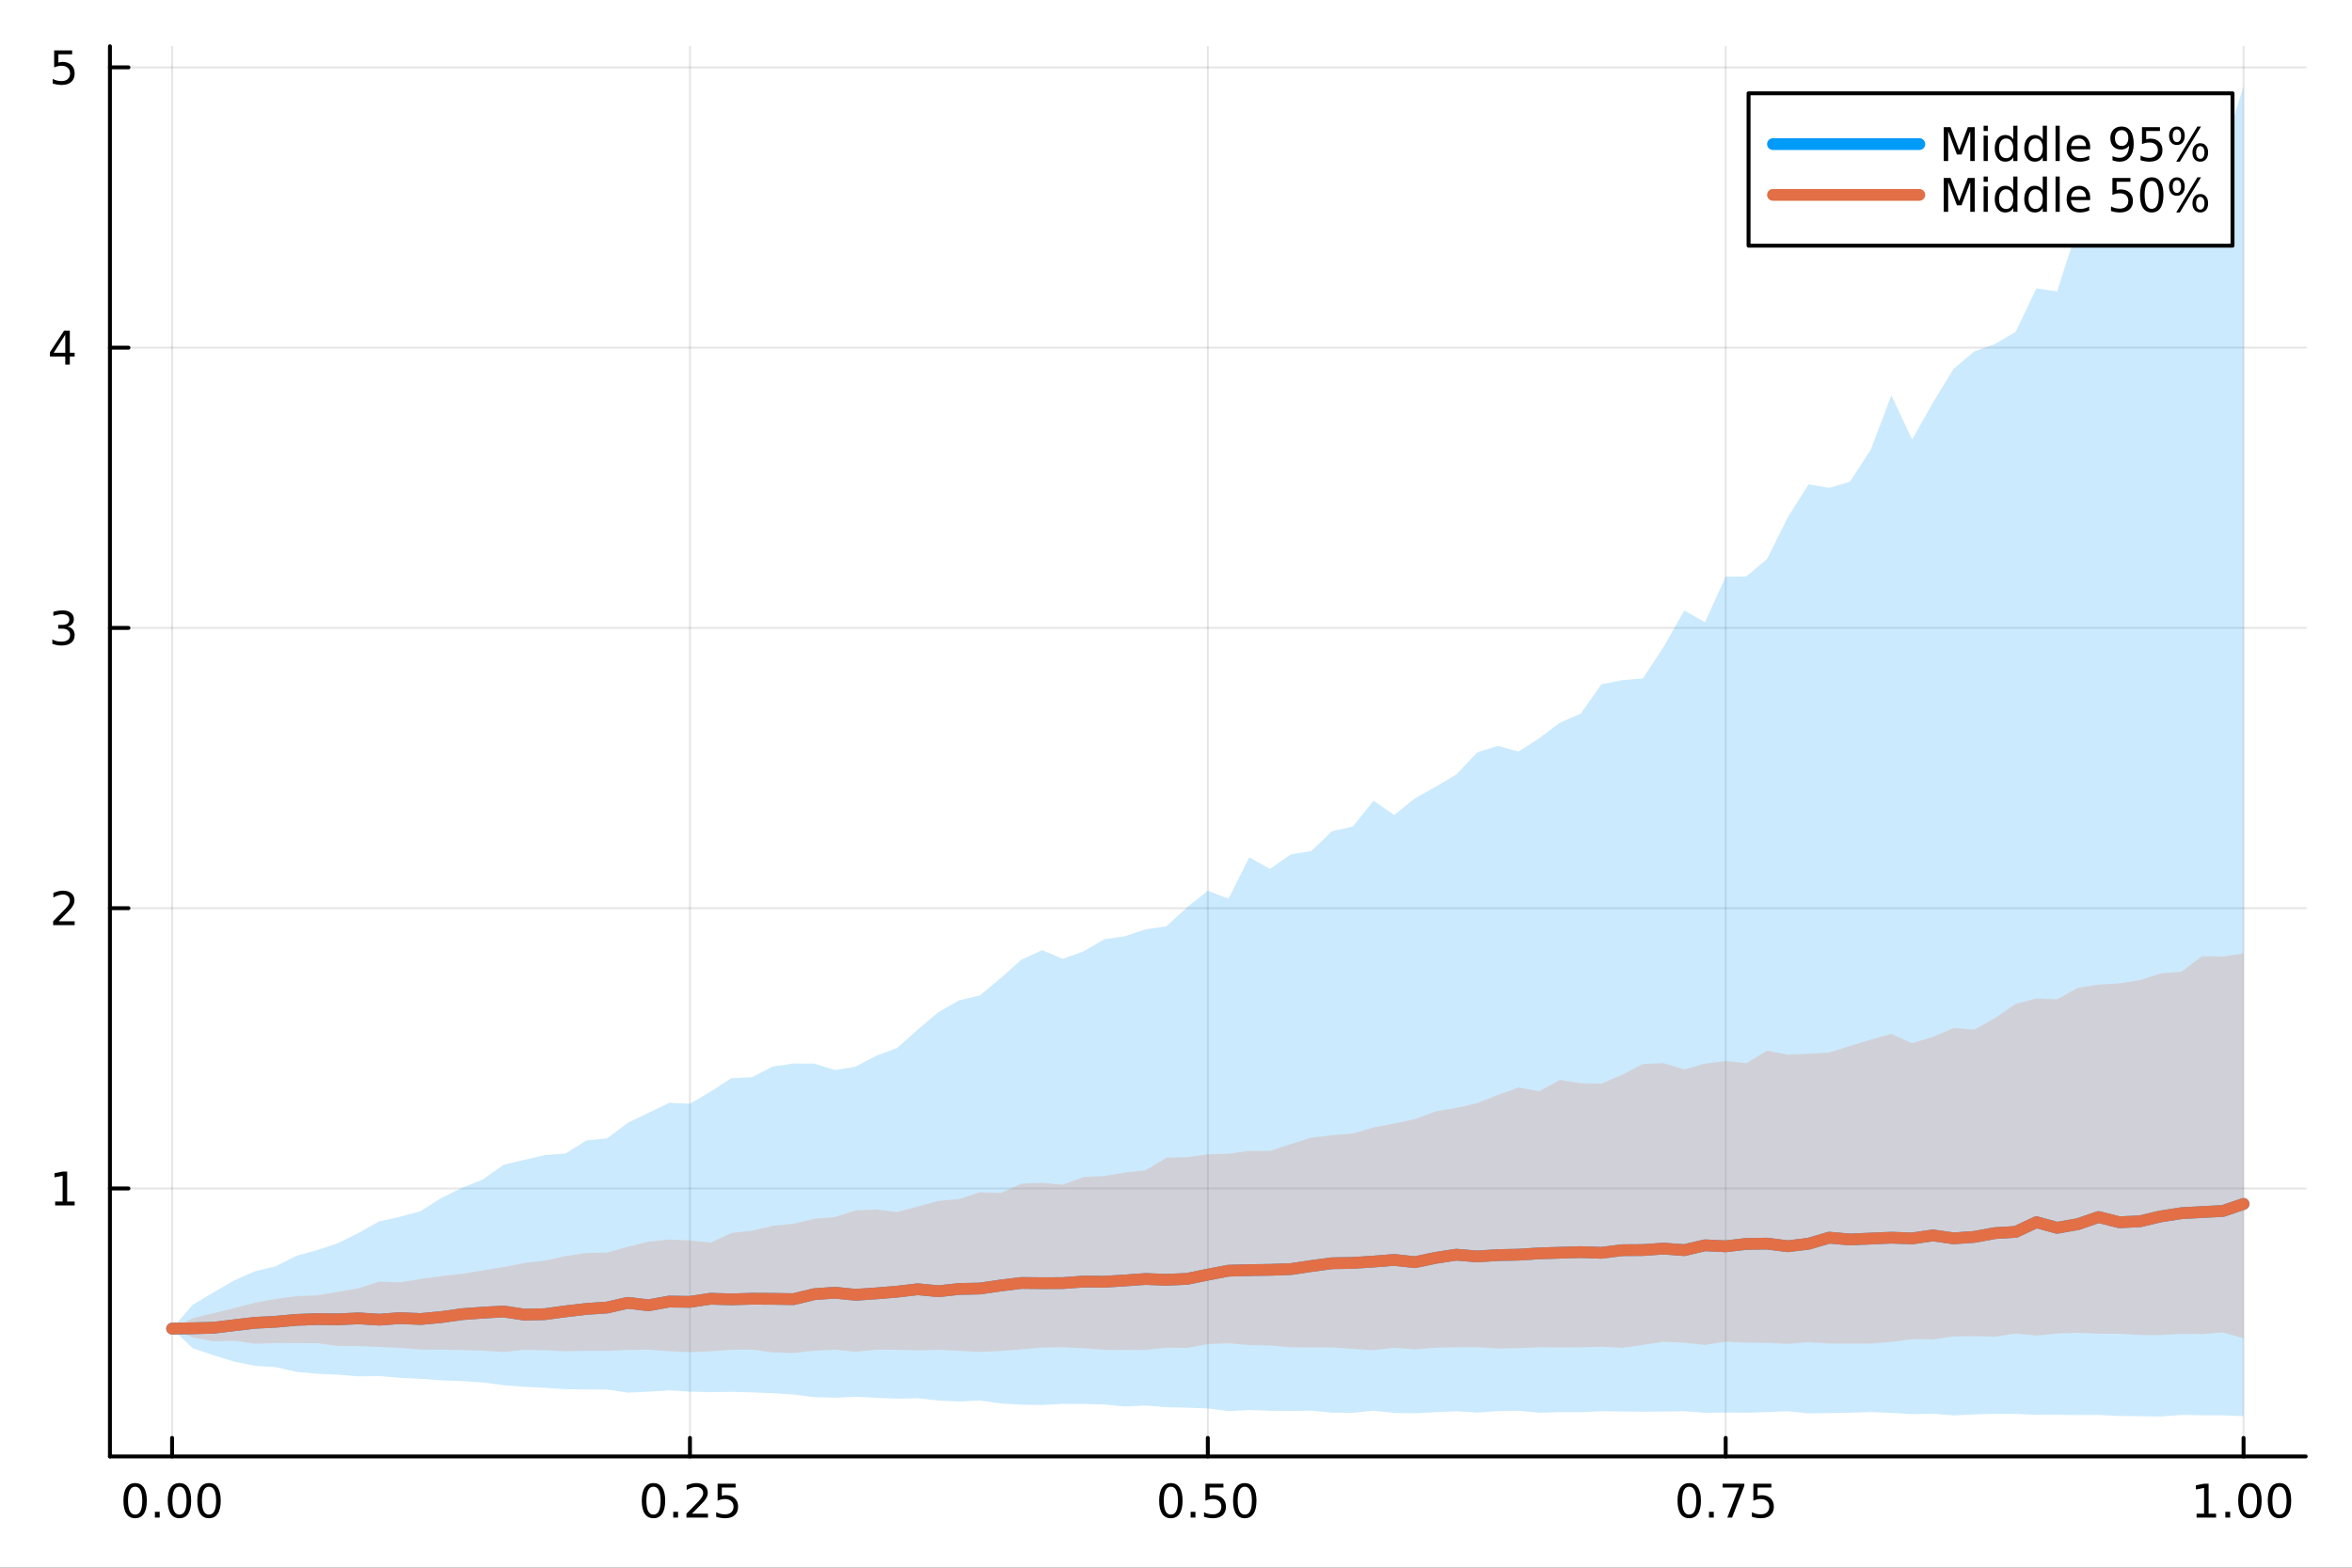 <?xml version="1.0" encoding="utf-8"?>
<svg xmlns="http://www.w3.org/2000/svg" xmlns:xlink="http://www.w3.org/1999/xlink" width="600" height="400" viewBox="0 0 2400 1600">
<rect x="0" y="0" width="2400" height="1600" fill="#333333" stroke="none"/>
<defs>
  <clipPath id="clip740">
    <rect x="0" y="0" width="2400" height="1600"/>
  </clipPath>
</defs>
<path clip-path="url(#clip740)" d="M0 1600 L2400 1600 L2400 0 L0 0  Z" fill="#ffffff" fill-rule="evenodd" fill-opacity="1"/>
<defs>
  <clipPath id="clip741">
    <rect x="480" y="0" width="1681" height="1600"/>
  </clipPath>
</defs>
<path clip-path="url(#clip740)" d="M112.177 1486.45 L2352.76 1486.45 L2352.76 47.244 L112.177 47.244  Z" fill="#ffffff" fill-rule="evenodd" fill-opacity="1"/>
<defs>
  <clipPath id="clip742">
    <rect x="112" y="47" width="2242" height="1440"/>
  </clipPath>
</defs>
<polyline clip-path="url(#clip742)" style="stroke:#000000; stroke-linecap:round; stroke-linejoin:round; stroke-width:2; stroke-opacity:0.1; fill:none" points="175.59,1486.45 175.59,47.244 "/>
<polyline clip-path="url(#clip742)" style="stroke:#000000; stroke-linecap:round; stroke-linejoin:round; stroke-width:2; stroke-opacity:0.1; fill:none" points="704.028,1486.45 704.028,47.244 "/>
<polyline clip-path="url(#clip742)" style="stroke:#000000; stroke-linecap:round; stroke-linejoin:round; stroke-width:2; stroke-opacity:0.1; fill:none" points="1232.47,1486.45 1232.47,47.244 "/>
<polyline clip-path="url(#clip742)" style="stroke:#000000; stroke-linecap:round; stroke-linejoin:round; stroke-width:2; stroke-opacity:0.1; fill:none" points="1760.9,1486.45 1760.9,47.244 "/>
<polyline clip-path="url(#clip742)" style="stroke:#000000; stroke-linecap:round; stroke-linejoin:round; stroke-width:2; stroke-opacity:0.1; fill:none" points="2289.34,1486.45 2289.34,47.244 "/>
<polyline clip-path="url(#clip742)" style="stroke:#000000; stroke-linecap:round; stroke-linejoin:round; stroke-width:2; stroke-opacity:0.1; fill:none" points="112.177,1212.97 2352.76,1212.97 "/>
<polyline clip-path="url(#clip742)" style="stroke:#000000; stroke-linecap:round; stroke-linejoin:round; stroke-width:2; stroke-opacity:0.1; fill:none" points="112.177,926.917 2352.76,926.917 "/>
<polyline clip-path="url(#clip742)" style="stroke:#000000; stroke-linecap:round; stroke-linejoin:round; stroke-width:2; stroke-opacity:0.1; fill:none" points="112.177,640.862 2352.76,640.862 "/>
<polyline clip-path="url(#clip742)" style="stroke:#000000; stroke-linecap:round; stroke-linejoin:round; stroke-width:2; stroke-opacity:0.1; fill:none" points="112.177,354.806 2352.76,354.806 "/>
<polyline clip-path="url(#clip742)" style="stroke:#000000; stroke-linecap:round; stroke-linejoin:round; stroke-width:2; stroke-opacity:0.1; fill:none" points="112.177,68.751 2352.76,68.751 "/>
<polyline clip-path="url(#clip740)" style="stroke:#000000; stroke-linecap:round; stroke-linejoin:round; stroke-width:4; stroke-opacity:1; fill:none" points="112.177,1486.45 2352.76,1486.45 "/>
<polyline clip-path="url(#clip740)" style="stroke:#000000; stroke-linecap:round; stroke-linejoin:round; stroke-width:4; stroke-opacity:1; fill:none" points="175.59,1486.45 175.59,1467.55 "/>
<polyline clip-path="url(#clip740)" style="stroke:#000000; stroke-linecap:round; stroke-linejoin:round; stroke-width:4; stroke-opacity:1; fill:none" points="704.028,1486.45 704.028,1467.55 "/>
<polyline clip-path="url(#clip740)" style="stroke:#000000; stroke-linecap:round; stroke-linejoin:round; stroke-width:4; stroke-opacity:1; fill:none" points="1232.47,1486.45 1232.47,1467.55 "/>
<polyline clip-path="url(#clip740)" style="stroke:#000000; stroke-linecap:round; stroke-linejoin:round; stroke-width:4; stroke-opacity:1; fill:none" points="1760.9,1486.45 1760.9,1467.55 "/>
<polyline clip-path="url(#clip740)" style="stroke:#000000; stroke-linecap:round; stroke-linejoin:round; stroke-width:4; stroke-opacity:1; fill:none" points="2289.34,1486.45 2289.34,1467.55 "/>
<path clip-path="url(#clip740)" d="M137.893 1517.37 Q134.282 1517.37 132.453 1520.93 Q130.648 1524.47 130.648 1531.6 Q130.648 1538.71 132.453 1542.27 Q134.282 1545.82 137.893 1545.82 Q141.527 1545.82 143.333 1542.27 Q145.162 1538.71 145.162 1531.6 Q145.162 1524.47 143.333 1520.93 Q141.527 1517.37 137.893 1517.37 M137.893 1513.66 Q143.703 1513.66 146.759 1518.27 Q149.838 1522.85 149.838 1531.6 Q149.838 1540.33 146.759 1544.94 Q143.703 1549.52 137.893 1549.52 Q132.083 1549.52 129.004 1544.94 Q125.949 1540.33 125.949 1531.6 Q125.949 1522.85 129.004 1518.27 Q132.083 1513.66 137.893 1513.66 Z" fill="#000000" fill-rule="nonzero" fill-opacity="1" /><path clip-path="url(#clip740)" d="M158.055 1542.97 L162.939 1542.97 L162.939 1548.85 L158.055 1548.85 L158.055 1542.97 Z" fill="#000000" fill-rule="nonzero" fill-opacity="1" /><path clip-path="url(#clip740)" d="M183.124 1517.37 Q179.513 1517.37 177.685 1520.93 Q175.879 1524.47 175.879 1531.6 Q175.879 1538.71 177.685 1542.27 Q179.513 1545.82 183.124 1545.82 Q186.759 1545.82 188.564 1542.27 Q190.393 1538.71 190.393 1531.6 Q190.393 1524.47 188.564 1520.93 Q186.759 1517.37 183.124 1517.37 M183.124 1513.66 Q188.935 1513.66 191.99 1518.27 Q195.069 1522.85 195.069 1531.6 Q195.069 1540.33 191.99 1544.94 Q188.935 1549.52 183.124 1549.52 Q177.314 1549.52 174.236 1544.94 Q171.18 1540.33 171.18 1531.6 Q171.18 1522.85 174.236 1518.27 Q177.314 1513.66 183.124 1513.66 Z" fill="#000000" fill-rule="nonzero" fill-opacity="1" /><path clip-path="url(#clip740)" d="M213.286 1517.37 Q209.675 1517.37 207.847 1520.93 Q206.041 1524.47 206.041 1531.6 Q206.041 1538.71 207.847 1542.27 Q209.675 1545.82 213.286 1545.82 Q216.921 1545.82 218.726 1542.27 Q220.555 1538.71 220.555 1531.6 Q220.555 1524.47 218.726 1520.93 Q216.921 1517.37 213.286 1517.37 M213.286 1513.66 Q219.096 1513.66 222.152 1518.27 Q225.231 1522.85 225.231 1531.6 Q225.231 1540.33 222.152 1544.94 Q219.096 1549.52 213.286 1549.52 Q207.476 1549.52 204.397 1544.94 Q201.342 1540.33 201.342 1531.6 Q201.342 1522.85 204.397 1518.27 Q207.476 1513.66 213.286 1513.66 Z" fill="#000000" fill-rule="nonzero" fill-opacity="1" /><path clip-path="url(#clip740)" d="M666.829 1517.37 Q663.218 1517.37 661.39 1520.93 Q659.584 1524.47 659.584 1531.6 Q659.584 1538.71 661.39 1542.27 Q663.218 1545.82 666.829 1545.82 Q670.464 1545.82 672.269 1542.27 Q674.098 1538.71 674.098 1531.6 Q674.098 1524.47 672.269 1520.93 Q670.464 1517.37 666.829 1517.37 M666.829 1513.66 Q672.639 1513.66 675.695 1518.27 Q678.774 1522.85 678.774 1531.6 Q678.774 1540.33 675.695 1544.94 Q672.639 1549.52 666.829 1549.52 Q661.019 1549.52 657.94 1544.94 Q654.885 1540.33 654.885 1531.6 Q654.885 1522.85 657.94 1518.27 Q661.019 1513.66 666.829 1513.66 Z" fill="#000000" fill-rule="nonzero" fill-opacity="1" /><path clip-path="url(#clip740)" d="M686.991 1542.97 L691.875 1542.97 L691.875 1548.85 L686.991 1548.85 L686.991 1542.97 Z" fill="#000000" fill-rule="nonzero" fill-opacity="1" /><path clip-path="url(#clip740)" d="M706.088 1544.91 L722.408 1544.91 L722.408 1548.85 L700.463 1548.85 L700.463 1544.91 Q703.125 1542.16 707.709 1537.53 Q712.315 1532.88 713.496 1531.53 Q715.741 1529.01 716.621 1527.27 Q717.523 1525.51 717.523 1523.82 Q717.523 1521.07 715.579 1519.33 Q713.658 1517.6 710.556 1517.6 Q708.357 1517.6 705.903 1518.36 Q703.473 1519.13 700.695 1520.68 L700.695 1515.95 Q703.519 1514.82 705.973 1514.24 Q708.426 1513.66 710.463 1513.66 Q715.834 1513.66 719.028 1516.35 Q722.223 1519.03 722.223 1523.52 Q722.223 1525.65 721.412 1527.57 Q720.625 1529.47 718.519 1532.07 Q717.94 1532.74 714.838 1535.95 Q711.736 1539.15 706.088 1544.91 Z" fill="#000000" fill-rule="nonzero" fill-opacity="1" /><path clip-path="url(#clip740)" d="M732.269 1514.29 L750.625 1514.29 L750.625 1518.22 L736.551 1518.22 L736.551 1526.7 Q737.57 1526.35 738.588 1526.19 Q739.607 1526 740.625 1526 Q746.412 1526 749.792 1529.17 Q753.171 1532.34 753.171 1537.76 Q753.171 1543.34 749.699 1546.44 Q746.227 1549.52 739.908 1549.52 Q737.732 1549.52 735.463 1549.15 Q733.218 1548.78 730.81 1548.04 L730.81 1543.34 Q732.894 1544.47 735.116 1545.03 Q737.338 1545.58 739.815 1545.58 Q743.82 1545.58 746.158 1543.48 Q748.496 1541.37 748.496 1537.76 Q748.496 1534.15 746.158 1532.04 Q743.82 1529.94 739.815 1529.94 Q737.94 1529.94 736.065 1530.35 Q734.213 1530.77 732.269 1531.65 L732.269 1514.29 Z" fill="#000000" fill-rule="nonzero" fill-opacity="1" /><path clip-path="url(#clip740)" d="M1194.77 1517.37 Q1191.16 1517.37 1189.33 1520.93 Q1187.52 1524.47 1187.52 1531.6 Q1187.52 1538.71 1189.33 1542.27 Q1191.16 1545.82 1194.77 1545.82 Q1198.4 1545.82 1200.21 1542.27 Q1202.04 1538.71 1202.04 1531.6 Q1202.04 1524.47 1200.21 1520.93 Q1198.4 1517.37 1194.77 1517.37 M1194.77 1513.66 Q1200.58 1513.66 1203.64 1518.27 Q1206.71 1522.85 1206.71 1531.6 Q1206.71 1540.33 1203.64 1544.94 Q1200.58 1549.52 1194.77 1549.52 Q1188.96 1549.52 1185.88 1544.94 Q1182.83 1540.33 1182.83 1531.6 Q1182.83 1522.85 1185.88 1518.27 Q1188.96 1513.66 1194.77 1513.66 Z" fill="#000000" fill-rule="nonzero" fill-opacity="1" /><path clip-path="url(#clip740)" d="M1214.93 1542.97 L1219.82 1542.97 L1219.82 1548.85 L1214.93 1548.85 L1214.93 1542.97 Z" fill="#000000" fill-rule="nonzero" fill-opacity="1" /><path clip-path="url(#clip740)" d="M1230.05 1514.29 L1248.4 1514.29 L1248.4 1518.22 L1234.33 1518.22 L1234.33 1526.7 Q1235.35 1526.35 1236.37 1526.19 Q1237.39 1526 1238.4 1526 Q1244.19 1526 1247.57 1529.17 Q1250.95 1532.34 1250.95 1537.76 Q1250.95 1543.34 1247.48 1546.44 Q1244.01 1549.52 1237.69 1549.52 Q1235.51 1549.52 1233.24 1549.15 Q1231 1548.78 1228.59 1548.04 L1228.59 1543.34 Q1230.67 1544.47 1232.89 1545.03 Q1235.12 1545.58 1237.59 1545.58 Q1241.6 1545.58 1243.94 1543.48 Q1246.27 1541.37 1246.27 1537.76 Q1246.27 1534.15 1243.94 1532.04 Q1241.6 1529.94 1237.59 1529.94 Q1235.72 1529.94 1233.84 1530.35 Q1231.99 1530.77 1230.05 1531.65 L1230.05 1514.29 Z" fill="#000000" fill-rule="nonzero" fill-opacity="1" /><path clip-path="url(#clip740)" d="M1270.16 1517.37 Q1266.55 1517.37 1264.72 1520.93 Q1262.92 1524.47 1262.92 1531.6 Q1262.92 1538.71 1264.72 1542.27 Q1266.55 1545.82 1270.16 1545.82 Q1273.8 1545.82 1275.6 1542.27 Q1277.43 1538.71 1277.43 1531.6 Q1277.43 1524.47 1275.6 1520.93 Q1273.8 1517.37 1270.16 1517.37 M1270.16 1513.66 Q1275.97 1513.66 1279.03 1518.27 Q1282.11 1522.85 1282.11 1531.6 Q1282.11 1540.33 1279.03 1544.94 Q1275.97 1549.52 1270.16 1549.52 Q1264.35 1549.52 1261.27 1544.94 Q1258.22 1540.33 1258.22 1531.6 Q1258.22 1522.85 1261.27 1518.27 Q1264.35 1513.66 1270.16 1513.66 Z" fill="#000000" fill-rule="nonzero" fill-opacity="1" /><path clip-path="url(#clip740)" d="M1723.71 1517.37 Q1720.09 1517.37 1718.27 1520.93 Q1716.46 1524.47 1716.46 1531.6 Q1716.46 1538.71 1718.27 1542.27 Q1720.09 1545.82 1723.71 1545.82 Q1727.34 1545.82 1729.15 1542.27 Q1730.97 1538.71 1730.97 1531.6 Q1730.97 1524.47 1729.15 1520.93 Q1727.34 1517.37 1723.71 1517.37 M1723.71 1513.66 Q1729.52 1513.66 1732.57 1518.27 Q1735.65 1522.85 1735.65 1531.6 Q1735.65 1540.33 1732.57 1544.94 Q1729.52 1549.52 1723.71 1549.52 Q1717.9 1549.52 1714.82 1544.94 Q1711.76 1540.33 1711.76 1531.6 Q1711.76 1522.85 1714.82 1518.27 Q1717.9 1513.66 1723.71 1513.66 Z" fill="#000000" fill-rule="nonzero" fill-opacity="1" /><path clip-path="url(#clip740)" d="M1743.87 1542.97 L1748.75 1542.97 L1748.75 1548.85 L1743.87 1548.85 L1743.87 1542.97 Z" fill="#000000" fill-rule="nonzero" fill-opacity="1" /><path clip-path="url(#clip740)" d="M1757.76 1514.29 L1779.98 1514.29 L1779.98 1516.28 L1767.43 1548.85 L1762.55 1548.85 L1774.35 1518.22 L1757.76 1518.22 L1757.76 1514.29 Z" fill="#000000" fill-rule="nonzero" fill-opacity="1" /><path clip-path="url(#clip740)" d="M1789.15 1514.29 L1807.5 1514.29 L1807.5 1518.22 L1793.43 1518.22 L1793.43 1526.7 Q1794.45 1526.35 1795.46 1526.19 Q1796.48 1526 1797.5 1526 Q1803.29 1526 1806.67 1529.17 Q1810.05 1532.34 1810.05 1537.76 Q1810.05 1543.34 1806.58 1546.44 Q1803.1 1549.52 1796.78 1549.52 Q1794.61 1549.52 1792.34 1549.15 Q1790.09 1548.78 1787.69 1548.04 L1787.69 1543.34 Q1789.77 1544.47 1791.99 1545.03 Q1794.21 1545.58 1796.69 1545.58 Q1800.7 1545.58 1803.03 1543.48 Q1805.37 1541.37 1805.37 1537.76 Q1805.37 1534.15 1803.03 1532.04 Q1800.7 1529.94 1796.69 1529.94 Q1794.82 1529.94 1792.94 1530.35 Q1791.09 1530.77 1789.15 1531.65 L1789.15 1514.29 Z" fill="#000000" fill-rule="nonzero" fill-opacity="1" /><path clip-path="url(#clip740)" d="M2241.42 1544.91 L2249.05 1544.91 L2249.05 1518.55 L2240.74 1520.21 L2240.74 1515.95 L2249.01 1514.29 L2253.68 1514.29 L2253.68 1544.91 L2261.32 1544.91 L2261.32 1548.85 L2241.42 1548.85 L2241.42 1544.91 Z" fill="#000000" fill-rule="nonzero" fill-opacity="1" /><path clip-path="url(#clip740)" d="M2270.77 1542.97 L2275.65 1542.97 L2275.65 1548.85 L2270.77 1548.85 L2270.77 1542.97 Z" fill="#000000" fill-rule="nonzero" fill-opacity="1" /><path clip-path="url(#clip740)" d="M2295.84 1517.37 Q2292.23 1517.37 2290.4 1520.93 Q2288.59 1524.47 2288.59 1531.6 Q2288.59 1538.71 2290.4 1542.27 Q2292.23 1545.82 2295.84 1545.82 Q2299.47 1545.82 2301.28 1542.27 Q2303.1 1538.71 2303.1 1531.6 Q2303.1 1524.47 2301.28 1520.93 Q2299.47 1517.37 2295.84 1517.37 M2295.84 1513.66 Q2301.65 1513.66 2304.7 1518.27 Q2307.78 1522.85 2307.78 1531.6 Q2307.78 1540.33 2304.7 1544.94 Q2301.65 1549.52 2295.84 1549.52 Q2290.03 1549.52 2286.95 1544.94 Q2283.89 1540.33 2283.89 1531.6 Q2283.89 1522.85 2286.95 1518.27 Q2290.03 1513.66 2295.84 1513.66 Z" fill="#000000" fill-rule="nonzero" fill-opacity="1" /><path clip-path="url(#clip740)" d="M2326 1517.37 Q2322.39 1517.37 2320.56 1520.93 Q2318.75 1524.47 2318.75 1531.6 Q2318.75 1538.71 2320.56 1542.27 Q2322.39 1545.82 2326 1545.82 Q2329.63 1545.82 2331.44 1542.27 Q2333.27 1538.71 2333.27 1531.6 Q2333.27 1524.47 2331.44 1520.93 Q2329.63 1517.37 2326 1517.37 M2326 1513.66 Q2331.81 1513.66 2334.86 1518.27 Q2337.94 1522.85 2337.94 1531.6 Q2337.94 1540.33 2334.86 1544.94 Q2331.81 1549.52 2326 1549.52 Q2320.19 1549.52 2317.11 1544.94 Q2314.05 1540.33 2314.05 1531.6 Q2314.05 1522.85 2317.11 1518.27 Q2320.19 1513.66 2326 1513.66 Z" fill="#000000" fill-rule="nonzero" fill-opacity="1" /><polyline clip-path="url(#clip740)" style="stroke:#000000; stroke-linecap:round; stroke-linejoin:round; stroke-width:4; stroke-opacity:1; fill:none" points="112.177,1486.45 112.177,47.244 "/>
<polyline clip-path="url(#clip740)" style="stroke:#000000; stroke-linecap:round; stroke-linejoin:round; stroke-width:4; stroke-opacity:1; fill:none" points="112.177,1212.97 131.075,1212.97 "/>
<polyline clip-path="url(#clip740)" style="stroke:#000000; stroke-linecap:round; stroke-linejoin:round; stroke-width:4; stroke-opacity:1; fill:none" points="112.177,926.917 131.075,926.917 "/>
<polyline clip-path="url(#clip740)" style="stroke:#000000; stroke-linecap:round; stroke-linejoin:round; stroke-width:4; stroke-opacity:1; fill:none" points="112.177,640.862 131.075,640.862 "/>
<polyline clip-path="url(#clip740)" style="stroke:#000000; stroke-linecap:round; stroke-linejoin:round; stroke-width:4; stroke-opacity:1; fill:none" points="112.177,354.806 131.075,354.806 "/>
<polyline clip-path="url(#clip740)" style="stroke:#000000; stroke-linecap:round; stroke-linejoin:round; stroke-width:4; stroke-opacity:1; fill:none" points="112.177,68.751 131.075,68.751 "/>
<path clip-path="url(#clip740)" d="M56.27 1226.32 L63.909 1226.32 L63.909 1199.95 L55.599 1201.62 L55.599 1197.36 L63.862 1195.69 L68.538 1195.69 L68.538 1226.32 L76.177 1226.32 L76.177 1230.25 L56.27 1230.25 L56.27 1226.32 Z" fill="#000000" fill-rule="nonzero" fill-opacity="1" /><path clip-path="url(#clip740)" d="M59.858 940.262 L76.177 940.262 L76.177 944.197 L54.233 944.197 L54.233 940.262 Q56.895 937.507 61.478 932.878 Q66.085 928.225 67.265 926.882 Q69.51 924.359 70.39 922.623 Q71.293 920.864 71.293 919.174 Q71.293 916.419 69.349 914.683 Q67.427 912.947 64.325 912.947 Q62.126 912.947 59.673 913.711 Q57.242 914.475 54.464 916.026 L54.464 911.304 Q57.288 910.17 59.742 909.591 Q62.196 909.012 64.233 909.012 Q69.603 909.012 72.798 911.697 Q75.992 914.382 75.992 918.873 Q75.992 921.003 75.182 922.924 Q74.395 924.822 72.288 927.415 Q71.71 928.086 68.608 931.304 Q65.506 934.498 59.858 940.262 Z" fill="#000000" fill-rule="nonzero" fill-opacity="1" /><path clip-path="url(#clip740)" d="M69.048 639.508 Q72.404 640.225 74.279 642.494 Q76.177 644.762 76.177 648.096 Q76.177 653.211 72.659 656.012 Q69.14 658.813 62.659 658.813 Q60.483 658.813 58.168 658.373 Q55.876 657.957 53.423 657.1 L53.423 652.586 Q55.367 653.721 57.682 654.299 Q59.997 654.878 62.52 654.878 Q66.918 654.878 69.21 653.142 Q71.524 651.406 71.524 648.096 Q71.524 645.04 69.372 643.327 Q67.242 641.591 63.423 641.591 L59.395 641.591 L59.395 637.748 L63.608 637.748 Q67.057 637.748 68.885 636.383 Q70.714 634.994 70.714 632.401 Q70.714 629.739 68.816 628.327 Q66.941 626.892 63.423 626.892 Q61.501 626.892 59.302 627.309 Q57.103 627.725 54.464 628.605 L54.464 624.438 Q57.126 623.698 59.441 623.327 Q61.779 622.957 63.839 622.957 Q69.163 622.957 72.265 625.387 Q75.367 627.795 75.367 631.915 Q75.367 634.785 73.724 636.776 Q72.08 638.744 69.048 639.508 Z" fill="#000000" fill-rule="nonzero" fill-opacity="1" /><path clip-path="url(#clip740)" d="M66.594 341.601 L54.788 360.05 L66.594 360.05 L66.594 341.601 M65.367 337.526 L71.247 337.526 L71.247 360.05 L76.177 360.05 L76.177 363.938 L71.247 363.938 L71.247 372.086 L66.594 372.086 L66.594 363.938 L50.992 363.938 L50.992 359.425 L65.367 337.526 Z" fill="#000000" fill-rule="nonzero" fill-opacity="1" /><path clip-path="url(#clip740)" d="M55.275 51.471 L73.631 51.471 L73.631 55.406 L59.557 55.406 L59.557 63.879 Q60.575 63.531 61.594 63.369 Q62.612 63.184 63.631 63.184 Q69.418 63.184 72.798 66.355 Q76.177 69.527 76.177 74.943 Q76.177 80.522 72.705 83.624 Q69.233 86.703 62.913 86.703 Q60.737 86.703 58.469 86.332 Q56.224 85.962 53.816 85.221 L53.816 80.522 Q55.9 81.656 58.122 82.212 Q60.344 82.767 62.821 82.767 Q66.825 82.767 69.163 80.661 Q71.501 78.554 71.501 74.943 Q71.501 71.332 69.163 69.226 Q66.825 67.119 62.821 67.119 Q60.946 67.119 59.071 67.536 Q57.219 67.953 55.275 68.832 L55.275 51.471 Z" fill="#000000" fill-rule="nonzero" fill-opacity="1" /><path clip-path="url(#clip742)" d="M175.59 1356 L196.727 1376.16 L217.865 1383.17 L239.002 1389.68 L260.14 1394.01 L281.277 1395.3 L302.415 1400.15 L323.553 1402.06 L344.69 1403.04 L365.828 1404.73 L386.965 1404.44 L408.103 1406.23 L429.24 1407.24 L450.378 1408.84 L471.515 1409.55 L492.653 1410.98 L513.79 1413.76 L534.928 1415.39 L556.065 1416.45 L577.203 1417.86 L598.34 1418.07 L619.478 1418.18 L640.616 1421.36 L661.753 1420.38 L682.891 1419.02 L704.028 1420.37 L725.166 1420.87 L746.303 1420.55 L767.441 1421.11 L788.578 1421.95 L809.716 1423.24 L830.853 1425.98 L851.991 1426.51 L873.128 1425.59 L894.266 1426.58 L915.404 1427.55 L936.541 1427.05 L957.679 1429.46 L978.816 1430.35 L999.954 1429.43 L1021.09 1432.41 L1042.23 1433.63 L1063.37 1433.94 L1084.5 1432.8 L1105.64 1432.98 L1126.78 1433.47 L1147.92 1435.51 L1169.05 1434.48 L1190.19 1436.21 L1211.33 1436.73 L1232.47 1437.45 L1253.6 1440.26 L1274.74 1439.1 L1295.88 1439.84 L1317.02 1440.07 L1338.15 1439.74 L1359.29 1441.76 L1380.43 1441.96 L1401.57 1439.75 L1422.7 1442.02 L1443.84 1442.45 L1464.98 1441.26 L1486.12 1440.41 L1507.25 1441.72 L1528.39 1440.26 L1549.53 1439.88 L1570.67 1441.84 L1591.8 1441.25 L1612.94 1441.33 L1634.08 1440.35 L1655.22 1440.6 L1676.35 1440.85 L1697.49 1440.66 L1718.63 1440.36 L1739.77 1441.93 L1760.9 1441.69 L1782.04 1441.84 L1803.18 1441.25 L1824.32 1440.31 L1845.46 1442.59 L1866.59 1442.15 L1887.73 1441.87 L1908.87 1441.16 L1930.01 1442.01 L1951.14 1443.24 L1972.28 1442.85 L1993.42 1444.56 L2014.56 1443.55 L2035.69 1442.92 L2056.83 1443.07 L2077.97 1444.01 L2099.11 1443.93 L2120.24 1444.24 L2141.38 1444.14 L2162.52 1445.18 L2183.66 1445.39 L2204.79 1445.72 L2225.93 1444.12 L2247.07 1444.45 L2268.21 1444.5 L2289.34 1445.33 L2289.34 87.976 L2268.21 155.599 L2247.07 147.307 L2225.93 171.908 L2204.79 204.324 L2183.66 212.315 L2162.52 223.617 L2141.38 228.004 L2120.24 231.347 L2099.11 297.498 L2077.97 294.26 L2056.83 338.614 L2035.69 351.142 L2014.56 358.671 L1993.42 376.459 L1972.28 411.104 L1951.14 448.515 L1930.01 403.437 L1908.87 459.058 L1887.73 491.592 L1866.59 497.976 L1845.46 494.31 L1824.32 527.897 L1803.18 570.413 L1782.04 588.251 L1760.9 588.524 L1739.77 635.035 L1718.63 623.063 L1697.49 660.348 L1676.35 692.433 L1655.22 694.237 L1634.08 698.379 L1612.94 728.37 L1591.8 737.502 L1570.67 753.396 L1549.53 767.084 L1528.39 761.181 L1507.25 767.913 L1486.12 790.389 L1464.98 802.975 L1443.84 814.719 L1422.7 831.854 L1401.57 817.257 L1380.43 843.609 L1359.29 848.252 L1338.15 868.504 L1317.02 872.062 L1295.88 886.785 L1274.74 875.005 L1253.6 917.265 L1232.47 909.101 L1211.33 925.964 L1190.19 945.394 L1169.05 948.459 L1147.92 955.521 L1126.78 958.639 L1105.64 971.004 L1084.5 978.566 L1063.37 969.764 L1042.23 979.462 L1021.09 998.278 L999.954 1015.91 L978.816 1020.89 L957.679 1032.92 L936.541 1050.69 L915.404 1069.65 L894.266 1077.39 L873.128 1088.6 L851.991 1092.11 L830.853 1085.54 L809.716 1085.42 L788.578 1088.44 L767.441 1099.39 L746.303 1100.43 L725.166 1114.09 L704.028 1126.54 L682.891 1125.56 L661.753 1135.75 L640.616 1145.94 L619.478 1161.87 L598.34 1163.89 L577.203 1177.24 L556.065 1178.93 L534.928 1183.73 L513.79 1188.84 L492.653 1203.78 L471.515 1212.24 L450.378 1222.64 L429.24 1236.09 L408.103 1241.86 L386.965 1246.57 L365.828 1258.36 L344.69 1268.9 L323.553 1275.87 L302.415 1281.67 L281.277 1292.36 L260.14 1297.49 L239.002 1306.76 L217.865 1319.07 L196.727 1331.56 L175.59 1356  Z" fill="#009af9" fill-rule="evenodd" fill-opacity="0.2"/>
<polyline clip-path="url(#clip742)" style="stroke:#009af9; stroke-linecap:round; stroke-linejoin:round; stroke-width:12; stroke-opacity:1; fill:none" points="175.59,1356 196.727,1355.65 217.865,1355.11 239.002,1352.56 260.14,1350.09 281.277,1348.99 302.415,1347.09 323.553,1346.3 344.69,1346.54 365.828,1345.53 386.965,1346.87 408.103,1345.3 429.24,1346.19 450.378,1344.24 471.515,1341.25 492.653,1339.73 513.79,1338.52 534.928,1341.7 556.065,1341.26 577.203,1338.36 598.34,1335.92 619.478,1334.47 640.616,1329.69 661.753,1332.18 682.891,1328.38 704.028,1328.69 725.166,1325.52 746.303,1326.15 767.441,1325.5 788.578,1325.61 809.716,1325.96 830.853,1320.86 851.991,1319.37 873.128,1321.48 894.266,1320.03 915.404,1318.3 936.541,1315.83 957.679,1317.86 978.816,1315.55 999.954,1315.09 1021.09,1312.01 1042.23,1309.39 1063.37,1309.64 1084.5,1309.55 1105.64,1307.97 1126.78,1308.17 1147.92,1306.86 1169.05,1305.35 1190.19,1306.18 1211.33,1305.22 1232.47,1300.9 1253.6,1296.88 1274.74,1296.32 1295.88,1295.99 1317.02,1295.27 1338.15,1292.11 1359.29,1289.3 1380.43,1288.94 1401.57,1287.57 1422.7,1285.89 1443.84,1288.22 1464.98,1283.77 1486.12,1280.56 1507.25,1282.34 1528.39,1280.96 1549.53,1280.54 1570.67,1279.21 1591.8,1278.54 1612.94,1277.92 1634.08,1278.63 1655.22,1275.98 1676.35,1275.82 1697.49,1274.34 1718.63,1275.9 1739.77,1270.99 1760.9,1272.01 1782.04,1269.56 1803.18,1269.26 1824.32,1271.93 1845.46,1269.38 1866.59,1263.2 1887.73,1265.04 1908.87,1264.11 1930.01,1263.21 1951.14,1263.98 1972.28,1260.86 1993.42,1263.89 2014.56,1262.4 2035.69,1258.54 2056.83,1257.29 2077.97,1247.39 2099.11,1253.12 2120.24,1249.4 2141.38,1242.13 2162.52,1247.45 2183.66,1246.47 2204.79,1241.47 2225.93,1238.21 2247.07,1237.04 2268.21,1235.96 2289.34,1228.74 "/>
<path clip-path="url(#clip742)" d="M175.59 1356 L196.727 1365.08 L217.865 1368.94 L239.002 1368.42 L260.14 1371.46 L281.277 1370.78 L302.415 1370.79 L323.553 1370.88 L344.69 1373.72 L365.828 1373.79 L386.965 1374.74 L408.103 1375.73 L429.24 1377.41 L450.378 1377.49 L471.515 1377.87 L492.653 1378.55 L513.79 1379.82 L534.928 1377.68 L556.065 1378.1 L577.203 1379.14 L598.34 1378.64 L619.478 1378.8 L640.616 1377.83 L661.753 1377.47 L682.891 1379.09 L704.028 1380.06 L725.166 1379.12 L746.303 1377.62 L767.441 1377.42 L788.578 1380.25 L809.716 1380.92 L830.853 1378.55 L851.991 1377.5 L873.128 1379.61 L894.266 1377.55 L915.404 1377.58 L936.541 1378.19 L957.679 1377.57 L978.816 1378.67 L999.954 1379.77 L1021.09 1378.82 L1042.23 1377.25 L1063.37 1375.38 L1084.5 1374.99 L1105.64 1376.05 L1126.78 1377.64 L1147.92 1377.89 L1169.05 1377.73 L1190.19 1375.48 L1211.33 1375.73 L1232.47 1371.79 L1253.6 1370.93 L1274.74 1372.77 L1295.88 1373.23 L1317.02 1375.1 L1338.15 1375.26 L1359.29 1375.21 L1380.43 1376.67 L1401.57 1378.04 L1422.7 1375.54 L1443.84 1377.2 L1464.98 1375.55 L1486.12 1375.03 L1507.25 1374.92 L1528.39 1376.32 L1549.53 1375.92 L1570.67 1375.04 L1591.8 1375.24 L1612.94 1375.13 L1634.08 1374.48 L1655.22 1375.6 L1676.35 1372.69 L1697.49 1369.4 L1718.63 1370.41 L1739.77 1372.63 L1760.9 1369.36 L1782.04 1370.38 L1803.18 1370.52 L1824.32 1371.6 L1845.46 1369.96 L1866.59 1371.2 L1887.73 1371.19 L1908.87 1371.32 L1930.01 1369.56 L1951.14 1366.78 L1972.28 1367.06 L1993.42 1364.03 L2014.56 1363.76 L2035.69 1364.2 L2056.83 1361.08 L2077.97 1363.12 L2099.11 1361.02 L2120.24 1360.3 L2141.38 1361.2 L2162.52 1361.28 L2183.66 1362.48 L2204.79 1362.65 L2225.93 1361.35 L2247.07 1361.61 L2268.21 1359.91 L2289.34 1365.86 L2289.34 972.991 L2268.21 976.302 L2247.07 975.889 L2225.93 991.671 L2204.79 993.483 L2183.66 1000.33 L2162.52 1003.67 L2141.38 1004.92 L2120.24 1008.16 L2099.11 1019.91 L2077.97 1019.04 L2056.83 1024.51 L2035.69 1039 L2014.56 1050.81 L1993.42 1049.31 L1972.28 1058.3 L1951.14 1064.66 L1930.01 1055.22 L1908.87 1061.07 L1887.73 1067.51 L1866.59 1074.2 L1845.46 1075.47 L1824.32 1076.39 L1803.18 1072.27 L1782.04 1085.05 L1760.9 1082.87 L1739.77 1085.51 L1718.63 1091.48 L1697.49 1085.08 L1676.35 1085.88 L1655.22 1096.92 L1634.08 1105.96 L1612.94 1105.54 L1591.8 1102.21 L1570.67 1113.69 L1549.53 1109.94 L1528.39 1117.5 L1507.25 1125.88 L1486.12 1130.69 L1464.98 1134.31 L1443.84 1142.13 L1422.7 1146.63 L1401.57 1150.65 L1380.43 1156.85 L1359.29 1158.6 L1338.15 1161 L1317.02 1167.67 L1295.88 1174.62 L1274.74 1174.58 L1253.6 1177.53 L1232.47 1178.06 L1211.33 1180.98 L1190.19 1181.58 L1169.05 1194.36 L1147.92 1196.72 L1126.78 1200.19 L1105.64 1201.25 L1084.5 1209.13 L1063.37 1207.09 L1042.23 1208.06 L1021.09 1217.57 L999.954 1216.84 L978.816 1223.75 L957.679 1225.58 L936.541 1231.32 L915.404 1237.01 L894.266 1234.51 L873.128 1235.27 L851.991 1242.13 L830.853 1243.91 L809.716 1248.93 L788.578 1251.03 L767.441 1256.04 L746.303 1258.41 L725.166 1268.24 L704.028 1265.97 L682.891 1265.09 L661.753 1267.21 L640.616 1272.5 L619.478 1278.31 L598.34 1278.84 L577.203 1281.93 L556.065 1286.58 L534.928 1289.01 L513.79 1293.13 L492.653 1296.63 L471.515 1300.02 L450.378 1302.41 L429.24 1305.29 L408.103 1308.78 L386.965 1307.97 L365.828 1314.85 L344.69 1318.45 L323.553 1322.09 L302.415 1322.81 L281.277 1325.72 L260.14 1329.5 L239.002 1335.08 L217.865 1340.25 L196.727 1345.34 L175.59 1356  Z" fill="#e26f46" fill-rule="evenodd" fill-opacity="0.2"/>
<polyline clip-path="url(#clip742)" style="stroke:#e26f46; stroke-linecap:round; stroke-linejoin:round; stroke-width:12; stroke-opacity:1; fill:none" points="175.59,1356 196.727,1355.65 217.865,1355.11 239.002,1352.56 260.14,1350.09 281.277,1348.99 302.415,1347.09 323.553,1346.3 344.69,1346.54 365.828,1345.53 386.965,1346.87 408.103,1345.3 429.24,1346.19 450.378,1344.24 471.515,1341.25 492.653,1339.73 513.79,1338.52 534.928,1341.7 556.065,1341.26 577.203,1338.36 598.34,1335.92 619.478,1334.47 640.616,1329.69 661.753,1332.18 682.891,1328.38 704.028,1328.69 725.166,1325.52 746.303,1326.15 767.441,1325.5 788.578,1325.61 809.716,1325.96 830.853,1320.86 851.991,1319.37 873.128,1321.48 894.266,1320.03 915.404,1318.3 936.541,1315.83 957.679,1317.86 978.816,1315.55 999.954,1315.09 1021.09,1312.01 1042.23,1309.39 1063.37,1309.64 1084.5,1309.55 1105.64,1307.97 1126.78,1308.17 1147.92,1306.86 1169.05,1305.35 1190.19,1306.18 1211.33,1305.22 1232.47,1300.9 1253.6,1296.88 1274.74,1296.32 1295.88,1295.99 1317.02,1295.27 1338.15,1292.11 1359.29,1289.3 1380.43,1288.94 1401.57,1287.57 1422.7,1285.89 1443.84,1288.22 1464.98,1283.77 1486.12,1280.56 1507.25,1282.34 1528.39,1280.96 1549.53,1280.54 1570.67,1279.21 1591.8,1278.54 1612.94,1277.92 1634.08,1278.63 1655.22,1275.98 1676.35,1275.82 1697.49,1274.34 1718.63,1275.9 1739.77,1270.99 1760.9,1272.01 1782.04,1269.56 1803.18,1269.26 1824.32,1271.93 1845.46,1269.38 1866.59,1263.2 1887.73,1265.04 1908.87,1264.11 1930.01,1263.21 1951.14,1263.98 1972.28,1260.86 1993.42,1263.89 2014.56,1262.4 2035.69,1258.54 2056.83,1257.29 2077.97,1247.39 2099.11,1253.12 2120.24,1249.4 2141.38,1242.13 2162.52,1247.45 2183.66,1246.47 2204.79,1241.47 2225.93,1238.21 2247.07,1237.04 2268.21,1235.96 2289.34,1228.74 "/>
<path clip-path="url(#clip740)" d="M1784.25 250.738 L2278.07 250.738 L2278.07 95.218 L1784.25 95.218  Z" fill="#ffffff" fill-rule="evenodd" fill-opacity="1"/>
<polyline clip-path="url(#clip740)" style="stroke:#000000; stroke-linecap:round; stroke-linejoin:round; stroke-width:4; stroke-opacity:1; fill:none" points="1784.25,250.738 2278.07,250.738 2278.07,95.218 1784.25,95.218 1784.25,250.738 "/>
<polyline clip-path="url(#clip740)" style="stroke:#009af9; stroke-linecap:round; stroke-linejoin:round; stroke-width:12; stroke-opacity:1; fill:none" points="1809.14,147.058 1958.51,147.058 "/>
<path clip-path="url(#clip740)" d="M1983.41 129.778 L1990.38 129.778 L1999.19 153.296 L2008.06 129.778 L2015.03 129.778 L2015.03 164.338 L2010.47 164.338 L2010.47 133.99 L2001.56 157.694 L1996.86 157.694 L1987.94 133.99 L1987.94 164.338 L1983.41 164.338 L1983.41 129.778 Z" fill="#000000" fill-rule="nonzero" fill-opacity="1" /><path clip-path="url(#clip740)" d="M2024.12 138.412 L2028.38 138.412 L2028.38 164.338 L2024.12 164.338 L2024.12 138.412 M2024.12 128.319 L2028.38 128.319 L2028.38 133.713 L2024.12 133.713 L2024.12 128.319 Z" fill="#000000" fill-rule="nonzero" fill-opacity="1" /><path clip-path="url(#clip740)" d="M2054.36 142.347 L2054.36 128.319 L2058.62 128.319 L2058.62 164.338 L2054.36 164.338 L2054.36 160.449 Q2053.01 162.763 2050.95 163.898 Q2048.92 165.009 2046.05 165.009 Q2041.35 165.009 2038.38 161.259 Q2035.44 157.509 2035.44 151.398 Q2035.44 145.287 2038.38 141.537 Q2041.35 137.787 2046.05 137.787 Q2048.92 137.787 2050.95 138.921 Q2053.01 140.032 2054.36 142.347 M2039.84 151.398 Q2039.84 156.097 2041.76 158.782 Q2043.71 161.444 2047.09 161.444 Q2050.47 161.444 2052.41 158.782 Q2054.36 156.097 2054.36 151.398 Q2054.36 146.699 2052.41 144.037 Q2050.47 141.352 2047.09 141.352 Q2043.71 141.352 2041.76 144.037 Q2039.84 146.699 2039.84 151.398 Z" fill="#000000" fill-rule="nonzero" fill-opacity="1" /><path clip-path="url(#clip740)" d="M2084.45 142.347 L2084.45 128.319 L2088.71 128.319 L2088.71 164.338 L2084.45 164.338 L2084.45 160.449 Q2083.11 162.763 2081.05 163.898 Q2079.01 165.009 2076.14 165.009 Q2071.44 165.009 2068.48 161.259 Q2065.54 157.509 2065.54 151.398 Q2065.54 145.287 2068.48 141.537 Q2071.44 137.787 2076.14 137.787 Q2079.01 137.787 2081.05 138.921 Q2083.11 140.032 2084.45 142.347 M2069.93 151.398 Q2069.93 156.097 2071.86 158.782 Q2073.8 161.444 2077.18 161.444 Q2080.56 161.444 2082.5 158.782 Q2084.45 156.097 2084.45 151.398 Q2084.45 146.699 2082.5 144.037 Q2080.56 141.352 2077.18 141.352 Q2073.8 141.352 2071.86 144.037 Q2069.93 146.699 2069.93 151.398 Z" fill="#000000" fill-rule="nonzero" fill-opacity="1" /><path clip-path="url(#clip740)" d="M2097.48 128.319 L2101.74 128.319 L2101.74 164.338 L2097.48 164.338 L2097.48 128.319 Z" fill="#000000" fill-rule="nonzero" fill-opacity="1" /><path clip-path="url(#clip740)" d="M2132.83 150.31 L2132.83 152.393 L2113.24 152.393 Q2113.52 156.791 2115.88 159.106 Q2118.27 161.398 2122.5 161.398 Q2124.96 161.398 2127.25 160.796 Q2129.56 160.194 2131.83 158.99 L2131.83 163.018 Q2129.54 163.99 2127.13 164.5 Q2124.73 165.009 2122.25 165.009 Q2116.05 165.009 2112.41 161.398 Q2108.8 157.787 2108.8 151.629 Q2108.8 145.264 2112.23 141.537 Q2115.68 137.787 2121.51 137.787 Q2126.74 137.787 2129.77 141.166 Q2132.83 144.523 2132.83 150.31 M2128.57 149.06 Q2128.52 145.565 2126.6 143.481 Q2124.7 141.398 2121.55 141.398 Q2117.99 141.398 2115.84 143.412 Q2113.71 145.426 2113.38 149.083 L2128.57 149.06 Z" fill="#000000" fill-rule="nonzero" fill-opacity="1" /><path clip-path="url(#clip740)" d="M2155.63 163.62 L2155.63 159.361 Q2157.39 160.194 2159.19 160.634 Q2161 161.074 2162.74 161.074 Q2167.36 161.074 2169.8 157.972 Q2172.25 154.847 2172.6 148.504 Q2171.25 150.495 2169.19 151.56 Q2167.13 152.625 2164.63 152.625 Q2159.45 152.625 2156.42 149.5 Q2153.41 146.352 2153.41 140.912 Q2153.41 135.588 2156.55 132.37 Q2159.7 129.153 2164.93 129.153 Q2170.93 129.153 2174.08 133.759 Q2177.25 138.342 2177.25 147.092 Q2177.25 155.264 2173.36 160.148 Q2169.49 165.009 2162.94 165.009 Q2161.18 165.009 2159.38 164.662 Q2157.57 164.314 2155.63 163.62 M2164.93 148.967 Q2168.08 148.967 2169.91 146.814 Q2171.76 144.662 2171.76 140.912 Q2171.76 137.185 2169.91 135.032 Q2168.08 132.856 2164.93 132.856 Q2161.79 132.856 2159.93 135.032 Q2158.11 137.185 2158.11 140.912 Q2158.11 144.662 2159.93 146.814 Q2161.79 148.967 2164.93 148.967 Z" fill="#000000" fill-rule="nonzero" fill-opacity="1" /><path clip-path="url(#clip740)" d="M2185.7 129.778 L2204.05 129.778 L2204.05 133.713 L2189.98 133.713 L2189.98 142.185 Q2191 141.838 2192.02 141.676 Q2193.04 141.49 2194.05 141.49 Q2199.84 141.49 2203.22 144.662 Q2206.6 147.833 2206.6 153.25 Q2206.6 158.828 2203.13 161.93 Q2199.66 165.009 2193.34 165.009 Q2191.16 165.009 2188.89 164.638 Q2186.65 164.268 2184.24 163.527 L2184.24 158.828 Q2186.32 159.963 2188.55 160.518 Q2190.77 161.074 2193.24 161.074 Q2197.25 161.074 2199.59 158.967 Q2201.92 156.861 2201.92 153.25 Q2201.92 149.639 2199.59 147.532 Q2197.25 145.426 2193.24 145.426 Q2191.37 145.426 2189.49 145.842 Q2187.64 146.259 2185.7 147.139 L2185.7 129.778 Z" fill="#000000" fill-rule="nonzero" fill-opacity="1" /><path clip-path="url(#clip740)" d="M2245.21 149.129 Q2243.2 149.129 2242.04 150.842 Q2240.91 152.555 2240.91 155.611 Q2240.91 158.62 2242.04 160.356 Q2243.2 162.069 2245.21 162.069 Q2247.18 162.069 2248.31 160.356 Q2249.47 158.62 2249.47 155.611 Q2249.47 152.578 2248.31 150.865 Q2247.18 149.129 2245.21 149.129 M2245.21 146.19 Q2248.87 146.19 2251.02 148.736 Q2253.17 151.282 2253.17 155.611 Q2253.17 159.939 2251 162.486 Q2248.85 165.009 2245.21 165.009 Q2241.51 165.009 2239.36 162.486 Q2237.2 159.939 2237.2 155.611 Q2237.2 151.259 2239.36 148.736 Q2241.53 146.19 2245.21 146.19 M2221.32 132.092 Q2219.33 132.092 2218.17 133.828 Q2217.04 135.541 2217.04 138.551 Q2217.04 141.606 2218.17 143.319 Q2219.31 145.032 2221.32 145.032 Q2223.34 145.032 2224.47 143.319 Q2225.63 141.606 2225.63 138.551 Q2225.63 135.565 2224.47 133.828 Q2223.31 132.092 2221.32 132.092 M2242.23 129.153 L2245.93 129.153 L2224.31 165.009 L2220.61 165.009 L2242.23 129.153 M2221.32 129.153 Q2224.98 129.153 2227.16 131.699 Q2229.33 134.222 2229.33 138.551 Q2229.33 142.926 2227.16 145.449 Q2225 147.972 2221.32 147.972 Q2217.64 147.972 2215.49 145.449 Q2213.36 142.902 2213.36 138.551 Q2213.36 134.245 2215.51 131.699 Q2217.67 129.153 2221.32 129.153 Z" fill="#000000" fill-rule="nonzero" fill-opacity="1" /><polyline clip-path="url(#clip740)" style="stroke:#e26f46; stroke-linecap:round; stroke-linejoin:round; stroke-width:12; stroke-opacity:1; fill:none" points="1809.14,198.898 1958.51,198.898 "/>
<path clip-path="url(#clip740)" d="M1983.41 181.618 L1990.38 181.618 L1999.19 205.136 L2008.06 181.618 L2015.03 181.618 L2015.03 216.178 L2010.47 216.178 L2010.47 185.83 L2001.56 209.534 L1996.86 209.534 L1987.94 185.83 L1987.94 216.178 L1983.41 216.178 L1983.41 181.618 Z" fill="#000000" fill-rule="nonzero" fill-opacity="1" /><path clip-path="url(#clip740)" d="M2024.12 190.252 L2028.38 190.252 L2028.38 216.178 L2024.12 216.178 L2024.12 190.252 M2024.12 180.159 L2028.38 180.159 L2028.38 185.553 L2024.12 185.553 L2024.12 180.159 Z" fill="#000000" fill-rule="nonzero" fill-opacity="1" /><path clip-path="url(#clip740)" d="M2054.36 194.187 L2054.36 180.159 L2058.62 180.159 L2058.62 216.178 L2054.36 216.178 L2054.36 212.289 Q2053.01 214.603 2050.95 215.738 Q2048.92 216.849 2046.05 216.849 Q2041.35 216.849 2038.38 213.099 Q2035.44 209.349 2035.44 203.238 Q2035.44 197.127 2038.38 193.377 Q2041.35 189.627 2046.05 189.627 Q2048.92 189.627 2050.95 190.761 Q2053.01 191.872 2054.36 194.187 M2039.84 203.238 Q2039.84 207.937 2041.76 210.622 Q2043.71 213.284 2047.09 213.284 Q2050.47 213.284 2052.41 210.622 Q2054.36 207.937 2054.36 203.238 Q2054.36 198.539 2052.41 195.877 Q2050.47 193.192 2047.09 193.192 Q2043.71 193.192 2041.76 195.877 Q2039.84 198.539 2039.84 203.238 Z" fill="#000000" fill-rule="nonzero" fill-opacity="1" /><path clip-path="url(#clip740)" d="M2084.45 194.187 L2084.45 180.159 L2088.71 180.159 L2088.71 216.178 L2084.45 216.178 L2084.45 212.289 Q2083.11 214.603 2081.05 215.738 Q2079.01 216.849 2076.14 216.849 Q2071.44 216.849 2068.48 213.099 Q2065.54 209.349 2065.54 203.238 Q2065.54 197.127 2068.48 193.377 Q2071.44 189.627 2076.14 189.627 Q2079.01 189.627 2081.05 190.761 Q2083.11 191.872 2084.45 194.187 M2069.93 203.238 Q2069.93 207.937 2071.86 210.622 Q2073.8 213.284 2077.18 213.284 Q2080.56 213.284 2082.5 210.622 Q2084.45 207.937 2084.45 203.238 Q2084.45 198.539 2082.5 195.877 Q2080.56 193.192 2077.18 193.192 Q2073.8 193.192 2071.86 195.877 Q2069.93 198.539 2069.93 203.238 Z" fill="#000000" fill-rule="nonzero" fill-opacity="1" /><path clip-path="url(#clip740)" d="M2097.48 180.159 L2101.74 180.159 L2101.74 216.178 L2097.48 216.178 L2097.48 180.159 Z" fill="#000000" fill-rule="nonzero" fill-opacity="1" /><path clip-path="url(#clip740)" d="M2132.83 202.15 L2132.83 204.233 L2113.24 204.233 Q2113.52 208.631 2115.88 210.946 Q2118.27 213.238 2122.5 213.238 Q2124.96 213.238 2127.25 212.636 Q2129.56 212.034 2131.83 210.83 L2131.83 214.858 Q2129.54 215.83 2127.13 216.34 Q2124.73 216.849 2122.25 216.849 Q2116.05 216.849 2112.41 213.238 Q2108.8 209.627 2108.8 203.469 Q2108.8 197.104 2112.23 193.377 Q2115.68 189.627 2121.51 189.627 Q2126.74 189.627 2129.77 193.006 Q2132.83 196.363 2132.83 202.15 M2128.57 200.9 Q2128.52 197.405 2126.6 195.321 Q2124.7 193.238 2121.55 193.238 Q2117.99 193.238 2115.84 195.252 Q2113.71 197.266 2113.38 200.923 L2128.57 200.9 Z" fill="#000000" fill-rule="nonzero" fill-opacity="1" /><path clip-path="url(#clip740)" d="M2155.54 181.618 L2173.89 181.618 L2173.89 185.553 L2159.82 185.553 L2159.82 194.025 Q2160.84 193.678 2161.86 193.516 Q2162.87 193.33 2163.89 193.33 Q2169.68 193.33 2173.06 196.502 Q2176.44 199.673 2176.44 205.09 Q2176.44 210.668 2172.97 213.77 Q2169.49 216.849 2163.18 216.849 Q2161 216.849 2158.73 216.478 Q2156.49 216.108 2154.08 215.367 L2154.08 210.668 Q2156.16 211.803 2158.38 212.358 Q2160.61 212.914 2163.08 212.914 Q2167.09 212.914 2169.43 210.807 Q2171.76 208.701 2171.76 205.09 Q2171.76 201.479 2169.43 199.372 Q2167.09 197.266 2163.08 197.266 Q2161.21 197.266 2159.33 197.682 Q2157.48 198.099 2155.54 198.979 L2155.54 181.618 Z" fill="#000000" fill-rule="nonzero" fill-opacity="1" /><path clip-path="url(#clip740)" d="M2195.65 184.696 Q2192.04 184.696 2190.21 188.261 Q2188.41 191.803 2188.41 198.932 Q2188.41 206.039 2190.21 209.604 Q2192.04 213.145 2195.65 213.145 Q2199.29 213.145 2201.09 209.604 Q2202.92 206.039 2202.92 198.932 Q2202.92 191.803 2201.09 188.261 Q2199.29 184.696 2195.65 184.696 M2195.65 180.993 Q2201.46 180.993 2204.52 185.599 Q2207.6 190.182 2207.6 198.932 Q2207.6 207.659 2204.52 212.266 Q2201.46 216.849 2195.65 216.849 Q2189.84 216.849 2186.76 212.266 Q2183.71 207.659 2183.71 198.932 Q2183.71 190.182 2186.76 185.599 Q2189.84 180.993 2195.65 180.993 Z" fill="#000000" fill-rule="nonzero" fill-opacity="1" /><path clip-path="url(#clip740)" d="M2245.21 200.969 Q2243.2 200.969 2242.04 202.682 Q2240.91 204.395 2240.91 207.451 Q2240.91 210.46 2242.04 212.196 Q2243.2 213.909 2245.21 213.909 Q2247.18 213.909 2248.31 212.196 Q2249.47 210.46 2249.47 207.451 Q2249.47 204.418 2248.31 202.705 Q2247.18 200.969 2245.21 200.969 M2245.21 198.03 Q2248.87 198.03 2251.02 200.576 Q2253.17 203.122 2253.17 207.451 Q2253.17 211.779 2251 214.326 Q2248.85 216.849 2245.21 216.849 Q2241.51 216.849 2239.36 214.326 Q2237.2 211.779 2237.2 207.451 Q2237.2 203.099 2239.36 200.576 Q2241.53 198.03 2245.21 198.03 M2221.32 183.932 Q2219.33 183.932 2218.17 185.668 Q2217.04 187.381 2217.04 190.391 Q2217.04 193.446 2218.17 195.159 Q2219.31 196.872 2221.32 196.872 Q2223.34 196.872 2224.47 195.159 Q2225.63 193.446 2225.63 190.391 Q2225.63 187.405 2224.47 185.668 Q2223.31 183.932 2221.32 183.932 M2242.23 180.993 L2245.93 180.993 L2224.31 216.849 L2220.61 216.849 L2242.23 180.993 M2221.32 180.993 Q2224.98 180.993 2227.16 183.539 Q2229.33 186.062 2229.33 190.391 Q2229.33 194.766 2227.16 197.289 Q2225 199.812 2221.32 199.812 Q2217.64 199.812 2215.49 197.289 Q2213.36 194.742 2213.36 190.391 Q2213.36 186.085 2215.51 183.539 Q2217.67 180.993 2221.32 180.993 Z" fill="#000000" fill-rule="nonzero" fill-opacity="1" /></svg>
